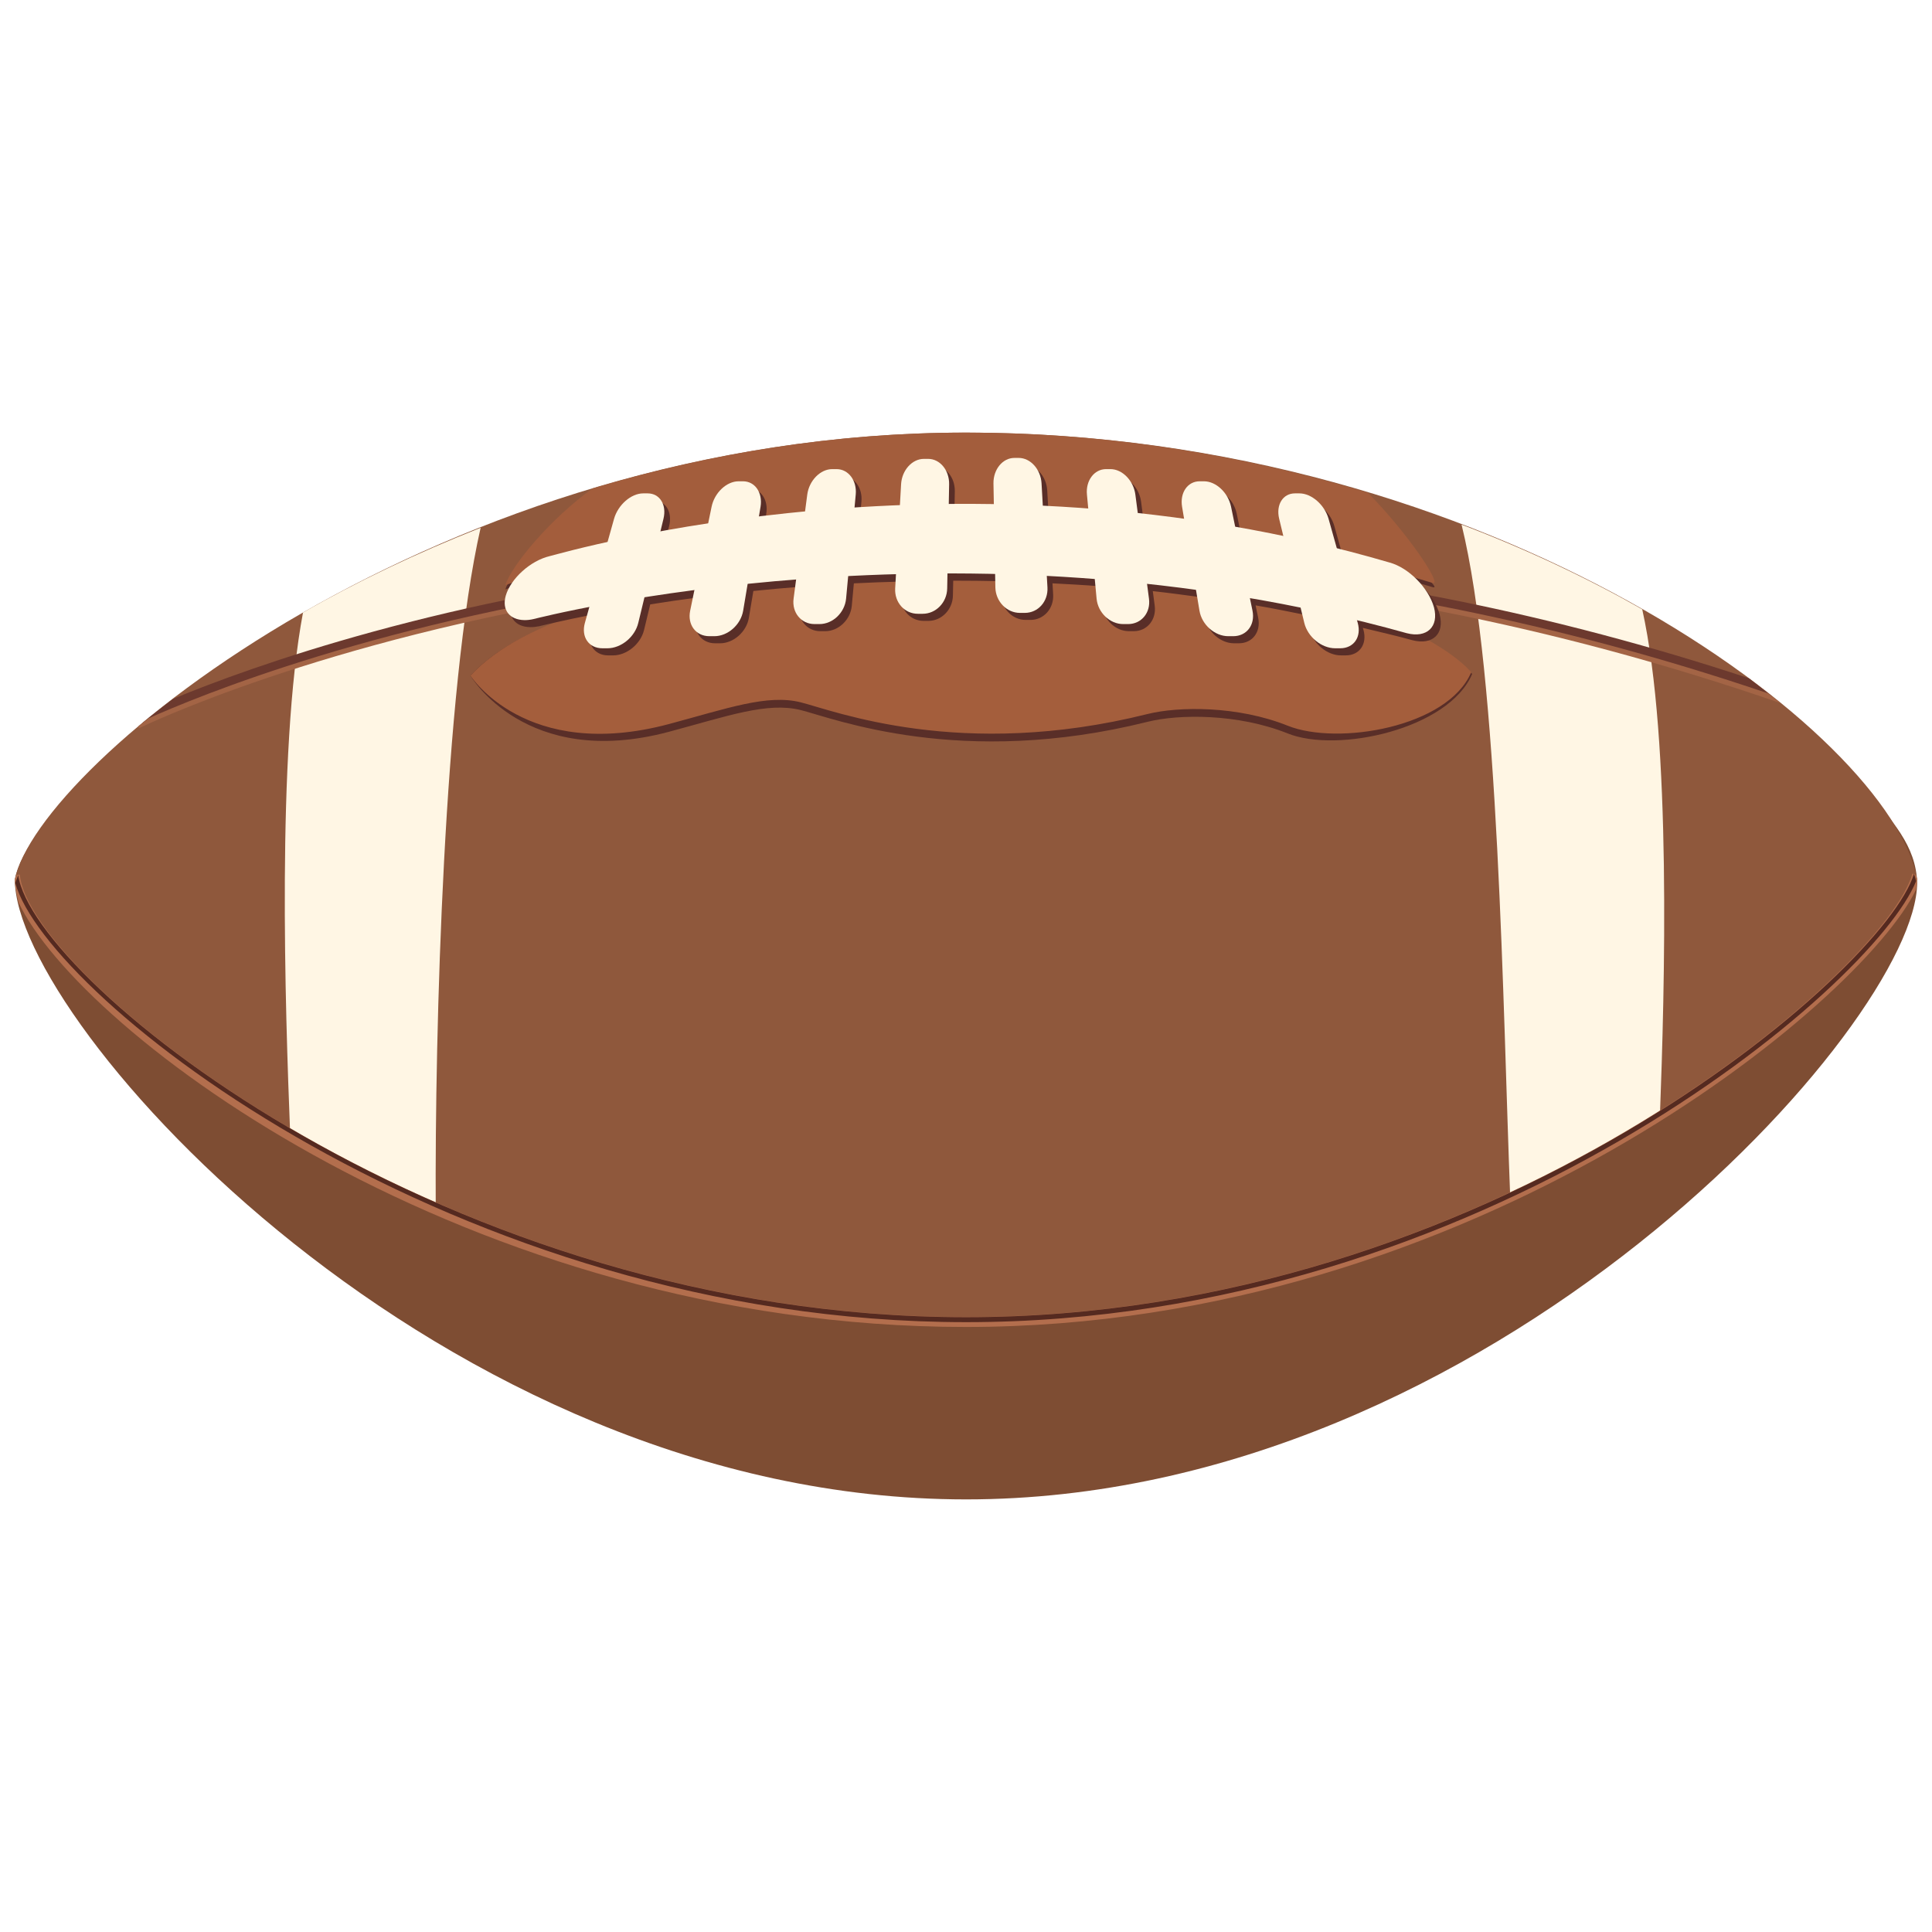 <?xml version="1.0" encoding="utf-8"?>
<!-- Generator: Adobe Illustrator 16.0.0, SVG Export Plug-In . SVG Version: 6.00 Build 0)  -->
<!DOCTYPE svg PUBLIC "-//W3C//DTD SVG 1.1//EN" "http://www.w3.org/Graphics/SVG/1.1/DTD/svg11.dtd">
<svg version="1.1" id="Layer_1" xmlns="http://www.w3.org/2000/svg" xmlns:xlink="http://www.w3.org/1999/xlink" x="0px" y="0px"
	 width="130px" height="130px" viewBox="0 0 130 130" enable-background="new 0 0 130 130" xml:space="preserve">
<rect fill="none" width="130" height="130"/>
<g>
	<g>
		<path fill="#7E4D33" d="M65.004,33.559c28.502,0,51.958,9.276,60.347,19.311c2.011,2.41,3.567,4.025,3.649,6.526
			c0,9.405-28.65,41.495-63.996,41.495C29.663,100.891,1,68.828,1,59.191C2.379,51.566,29.667,33.559,65.004,33.559z"/>
		<path fill="#8F583C" d="M65.004,29.109c35.333,0,62.297,20.28,63.996,30.082c-1.709,6.285-28.663,30.078-63.996,30.078
			C29.667,89.27,1.644,66.375,1,59.191C2.502,51.479,29.667,29.109,65.004,29.109z"/>
		<path fill="#FFF6E4" d="M20.389,41.216c-1.773,9.429-1.198,26.658-0.863,35.113c3.271,1.948,5.83,3.323,9.793,5.022
			c-0.065-12.094,0.552-34.992,3.022-45.84C27.998,37.231,23.965,39.163,20.389,41.216z"/>
		<path fill="#FFF6E4" d="M101.616,80.466c4.005-1.848,6.812-3.255,10.074-5.323c0.324-8.571,0.786-25.26-1.188-34.144
			c-3.626-2.064-7.703-4.005-12.157-5.7C100.866,45.533,101.129,68.123,101.616,80.466z"/>
		<path fill="#B36E4D" d="M128.975,59.248c0.002-0.017,0.021-0.045,0.025-0.057c-0.016-0.101-0.071-0.204-0.094-0.305
			c-0.006-0.016-0.01-0.024-0.012-0.04l-0.215-0.061c-1.737,6.391-28.343,29.838-63.676,29.838
			c-35.008,0-63.046-22.802-63.671-29.777l-0.215,0.021c-0.029,0.1-0.098,0.224-0.118,0.324c0,0.445,0.122,0.982,0.245,1.523
			c4.087,8.711,30.271,28.574,63.759,28.574c34.215,0,60.301-21.904,63.918-29.416c0.013-0.148,0.078-0.337,0.078-0.478
			C129,59.344,128.977,59.3,128.975,59.248z"/>
		<path fill="#552A20" d="M128.79,58.795c-1.99,6.554-28.555,29.837-63.786,29.837c-34.819,0-62.737-22.537-63.781-29.745
			c-0.056,0.177-0.156,0.369-0.192,0.529c2.117,7.732,29.699,29.549,63.974,29.549c34.754,0,61.086-22.605,63.929-29.682
			c-0.011-0.027-0.021-0.052-0.026-0.08C128.891,59.06,128.818,58.935,128.79,58.795z"/>
		<path fill="#6C392E" d="M119.243,46.868c-0.52-0.413-1.022-0.821-1.571-1.234c-53.434-17.627-95.543-2.942-106.022,1.387
			c-0.724,0.558-1.451,1.11-2.106,1.656C11.756,47.61,58.278,26.011,119.243,46.868z"/>
		<path fill="#A36445" d="M118.973,46.656C61.079,27.021,16.21,45.533,9.96,48.352c-0.219,0.177-0.457,0.353-0.665,0.529l0.058,0.12
			c0.481-0.244,47.979-23.275,110.456-1.691C119.54,47.093,119.249,46.872,118.973,46.656z"/>
		<g>
			<path fill-rule="evenodd" clip-rule="evenodd" fill="#592E28" d="M31.653,45.461c0,0,3.705,6.358,13.355,3.78
				c3.978-1.066,6.621-2.021,8.868-1.463c2.245,0.565,10.771,3.929,23.346,0.79c2.078-0.521,6.06-0.565,9.429,0.785
				c3.365,1.348,10.832-0.297,12.407-4.001c0,0-5.899-7.111-31.714-6.325C63.418,39.144,39.061,37.5,31.653,45.461z"/>
			<path fill-rule="evenodd" clip-rule="evenodd" fill="#A45E3C" d="M31.653,45.461c0,0,3.705,5.833,13.355,3.26
				c3.978-1.066,6.621-2.024,8.868-1.464c2.245,0.562,10.771,3.929,23.346,0.786c2.078-0.518,6.06-0.562,9.429,0.79
				c3.365,1.347,10.77,0.107,12.343-3.597c0,0-5.835-7.517-31.649-6.73C63.418,38.622,39.061,37.5,31.653,45.461z"/>
			<path fill="#592E28" d="M34.003,39.656c0,0,28.411-10.463,62.394-0.148c1.066,0.321-4.868-4.646-8.389-5.62
				c-3.518-0.97-5.991-0.746-8.761-2.024c-2.772-1.271-16.855-3.816-27.642-0.297c-1.349,0.445-3.068,1.575-6.74,1.575
				C41.197,33.142,34.679,37.556,34.003,39.656z"/>
			<path fill="#A35D3C" d="M39.862,32.869c-2.791,2.013-5.416,5.132-5.859,6.503c0,0,28.411-10.468,62.394-0.148
				c0.706,0.212-1.661-3.348-4.357-6.069c-8.142-2.458-17.248-4.045-27.035-4.045C55.994,29.109,47.522,30.576,39.862,32.869z"/>
		</g>
		<path fill="#592E28" d="M96.868,41.34c-0.365-1.318-1.706-2.67-2.981-3.011c-1.188-0.349-2.365-0.629-3.541-0.926l-0.565-2.017
			c-0.271-0.941-1.148-1.712-1.961-1.712h-0.302c-0.814,0-1.293,0.771-1.062,1.712l0.284,1.187
			c-1.086-0.229-2.173-0.465-3.245-0.649l-0.278-1.354c-0.192-0.942-1.011-1.712-1.82-1.712h-0.293c-0.808,0-1.339,0.77-1.181,1.712
			l0.141,0.842c-1.046-0.145-2.091-0.289-3.119-0.393l-0.164-1.263c-0.128-0.946-0.88-1.712-1.676-1.712h-0.297
			c-0.795,0-1.377,0.766-1.288,1.712l0.086,0.941c-1.036-0.076-2.045-0.12-3.053-0.172l-0.088-1.527
			c-0.053-0.942-0.74-1.708-1.531-1.708h-0.291c-0.794,0-1.423,0.766-1.411,1.708l0.028,1.415c-1.03-0.021-2.045-0.032-3.037-0.021
			l0.024-1.331c0.016-0.941-0.619-1.707-1.405-1.707h-0.297c-0.788,0-1.479,0.766-1.531,1.707l-0.08,1.42
			c-1.046,0.04-2.061,0.092-3.053,0.156l0.082-0.882c0.086-0.946-0.491-1.712-1.289-1.712h-0.296c-0.796,0-1.55,0.766-1.675,1.712
			l-0.15,1.142c-1.068,0.097-2.116,0.209-3.104,0.325l0.11-0.653c0.156-0.942-0.375-1.712-1.183-1.712h-0.291
			c-0.813,0-1.627,0.77-1.821,1.712l-0.23,1.122c-1.159,0.177-2.222,0.357-3.214,0.537l0.207-0.842
			c0.23-0.941-0.247-1.712-1.064-1.712h-0.299c-0.817,0-1.691,0.771-1.96,1.712l-0.438,1.56c-2.236,0.493-3.642,0.89-3.906,0.954
			c-1.279,0.309-2.607,1.499-2.946,2.658c-0.272,0.974,0.271,1.623,1.255,1.64c0.194,0.008,0.406-0.021,0.629-0.064
			c0.064-0.016,1.436-0.36,3.74-0.813l-0.299,1.07c-0.265,0.941,0.263,1.708,1.179,1.708h0.337c0.92,0,1.853-0.767,2.081-1.708
			l0.416-1.724c1.035-0.165,2.144-0.329,3.357-0.485l-0.286,1.391c-0.194,0.946,0.383,1.712,1.295,1.712h0.333
			c0.905,0,1.777-0.766,1.938-1.712l0.303-1.808c1.036-0.108,2.137-0.204,3.262-0.293l-0.169,1.287
			c-0.124,0.942,0.514,1.712,1.412,1.712h0.328c0.9,0,1.704-0.77,1.79-1.712l0.139-1.507c1.048-0.053,2.12-0.093,3.217-0.121
			l-0.052,0.938c-0.055,0.938,0.627,1.708,1.527,1.708h0.324c0.895,0,1.636-0.77,1.649-1.708l0.021-0.998
			c1.048,0,2.116,0.012,3.205,0.036l0.016,0.897c0.019,0.942,0.76,1.708,1.65,1.708h0.328c0.898,0,1.577-0.766,1.525-1.708
			l-0.044-0.753c1.068,0.056,2.135,0.111,3.229,0.2l0.118,1.307c0.09,0.942,0.892,1.712,1.794,1.712h0.328
			c0.895,0,1.531-0.77,1.409-1.712l-0.13-0.982c1.09,0.116,2.187,0.269,3.295,0.417l0.232,1.379
			c0.158,0.946,1.028,1.712,1.937,1.712h0.331c0.914,0,1.489-0.766,1.297-1.712l-0.175-0.838c1.135,0.192,2.275,0.426,3.422,0.658
			l0.242,0.998c0.227,0.941,1.156,1.708,2.079,1.708h0.334c0.918,0,1.445-0.767,1.183-1.708l-0.042-0.141
			c1.114,0.272,2.219,0.518,3.338,0.83C96.393,43.429,97.219,42.651,96.868,41.34z"/>
		<g>
			<g>
				<path fill="#FFF6E4" d="M43.58,33.198h-0.299c-0.817,0-1.693,0.77-1.962,1.708l-1.963,7.007
					c-0.265,0.946,0.263,1.708,1.181,1.708h0.335c0.922,0,1.851-0.762,2.076-1.708l1.696-7.007
					C44.873,33.968,44.396,33.198,43.58,33.198z"/>
				<path fill="#FFF6E4" d="M87.435,33.198h-0.301c-0.813,0-1.288,0.77-1.062,1.708l1.691,7.007c0.23,0.946,1.16,1.708,2.08,1.708
					h0.337c0.916,0,1.443-0.762,1.179-1.708l-1.964-7.007C89.129,33.968,88.251,33.198,87.435,33.198z"/>
				<path fill="#FFF6E4" d="M49.996,32.385h-0.297c-0.808,0-1.621,0.766-1.817,1.711l-1.443,7c-0.192,0.946,0.385,1.712,1.295,1.712
					h0.333c0.907,0,1.777-0.766,1.938-1.712l1.171-7C51.331,33.15,50.8,32.385,49.996,32.385z"/>
				<path fill="#FFF6E4" d="M81.015,32.385H80.72c-0.806,0-1.337,0.766-1.181,1.711l1.171,7c0.16,0.946,1.032,1.712,1.938,1.712
					h0.333c0.909,0,1.487-0.766,1.297-1.712l-1.443-7C82.639,33.15,81.824,32.385,81.015,32.385z"/>
				<path fill="#FFF6E4" d="M56.292,31.566h-0.296c-0.798,0-1.552,0.77-1.677,1.712l-0.92,7.004
					c-0.124,0.941,0.514,1.711,1.409,1.711h0.331c0.9,0,1.702-0.77,1.792-1.711l0.649-7.004
					C57.669,32.336,57.088,31.566,56.292,31.566z"/>
				<path fill="#FFF6E4" d="M74.721,31.566h-0.297c-0.793,0-1.377,0.77-1.286,1.712l0.649,7.004c0.088,0.941,0.89,1.711,1.79,1.711
					h0.328c0.898,0,1.535-0.77,1.407-1.711l-0.916-7.004C76.272,32.336,75.517,31.566,74.721,31.566z"/>
				<path fill="#FFF6E4" d="M62.458,30.877h-0.293c-0.792,0-1.481,0.766-1.533,1.708l-0.398,7.007
					c-0.051,0.942,0.629,1.708,1.527,1.708h0.324c0.896,0,1.636-0.766,1.649-1.708l0.131-7.007
					C63.881,31.643,63.248,30.877,62.458,30.877z"/>
				<path fill="#FFF6E4" d="M68.547,30.812h-0.288c-0.794,0-1.421,0.771-1.411,1.708l0.128,7.008
					c0.021,0.941,0.762,1.712,1.652,1.712h0.328c0.895,0,1.577-0.771,1.525-1.712l-0.398-7.008
					C70.028,31.583,69.343,30.812,68.547,30.812z"/>
			</g>
			<g>
				<path fill="#FFF6E4" d="M35.284,41.725c-0.984-0.016-1.527-0.669-1.253-1.644c0.339-1.158,1.667-2.353,2.944-2.657
					c1.272-0.317,27.641-8.03,56.53,0.429c1.273,0.345,2.612,1.691,2.983,3.011c0.347,1.311-0.479,2.089-1.828,1.743
					c-30.083-8.418-58.432-1.021-58.75-0.954C35.69,41.705,35.479,41.729,35.284,41.725L35.284,41.725z"/>
			</g>
		</g>
	</g>
</g>
</svg>
